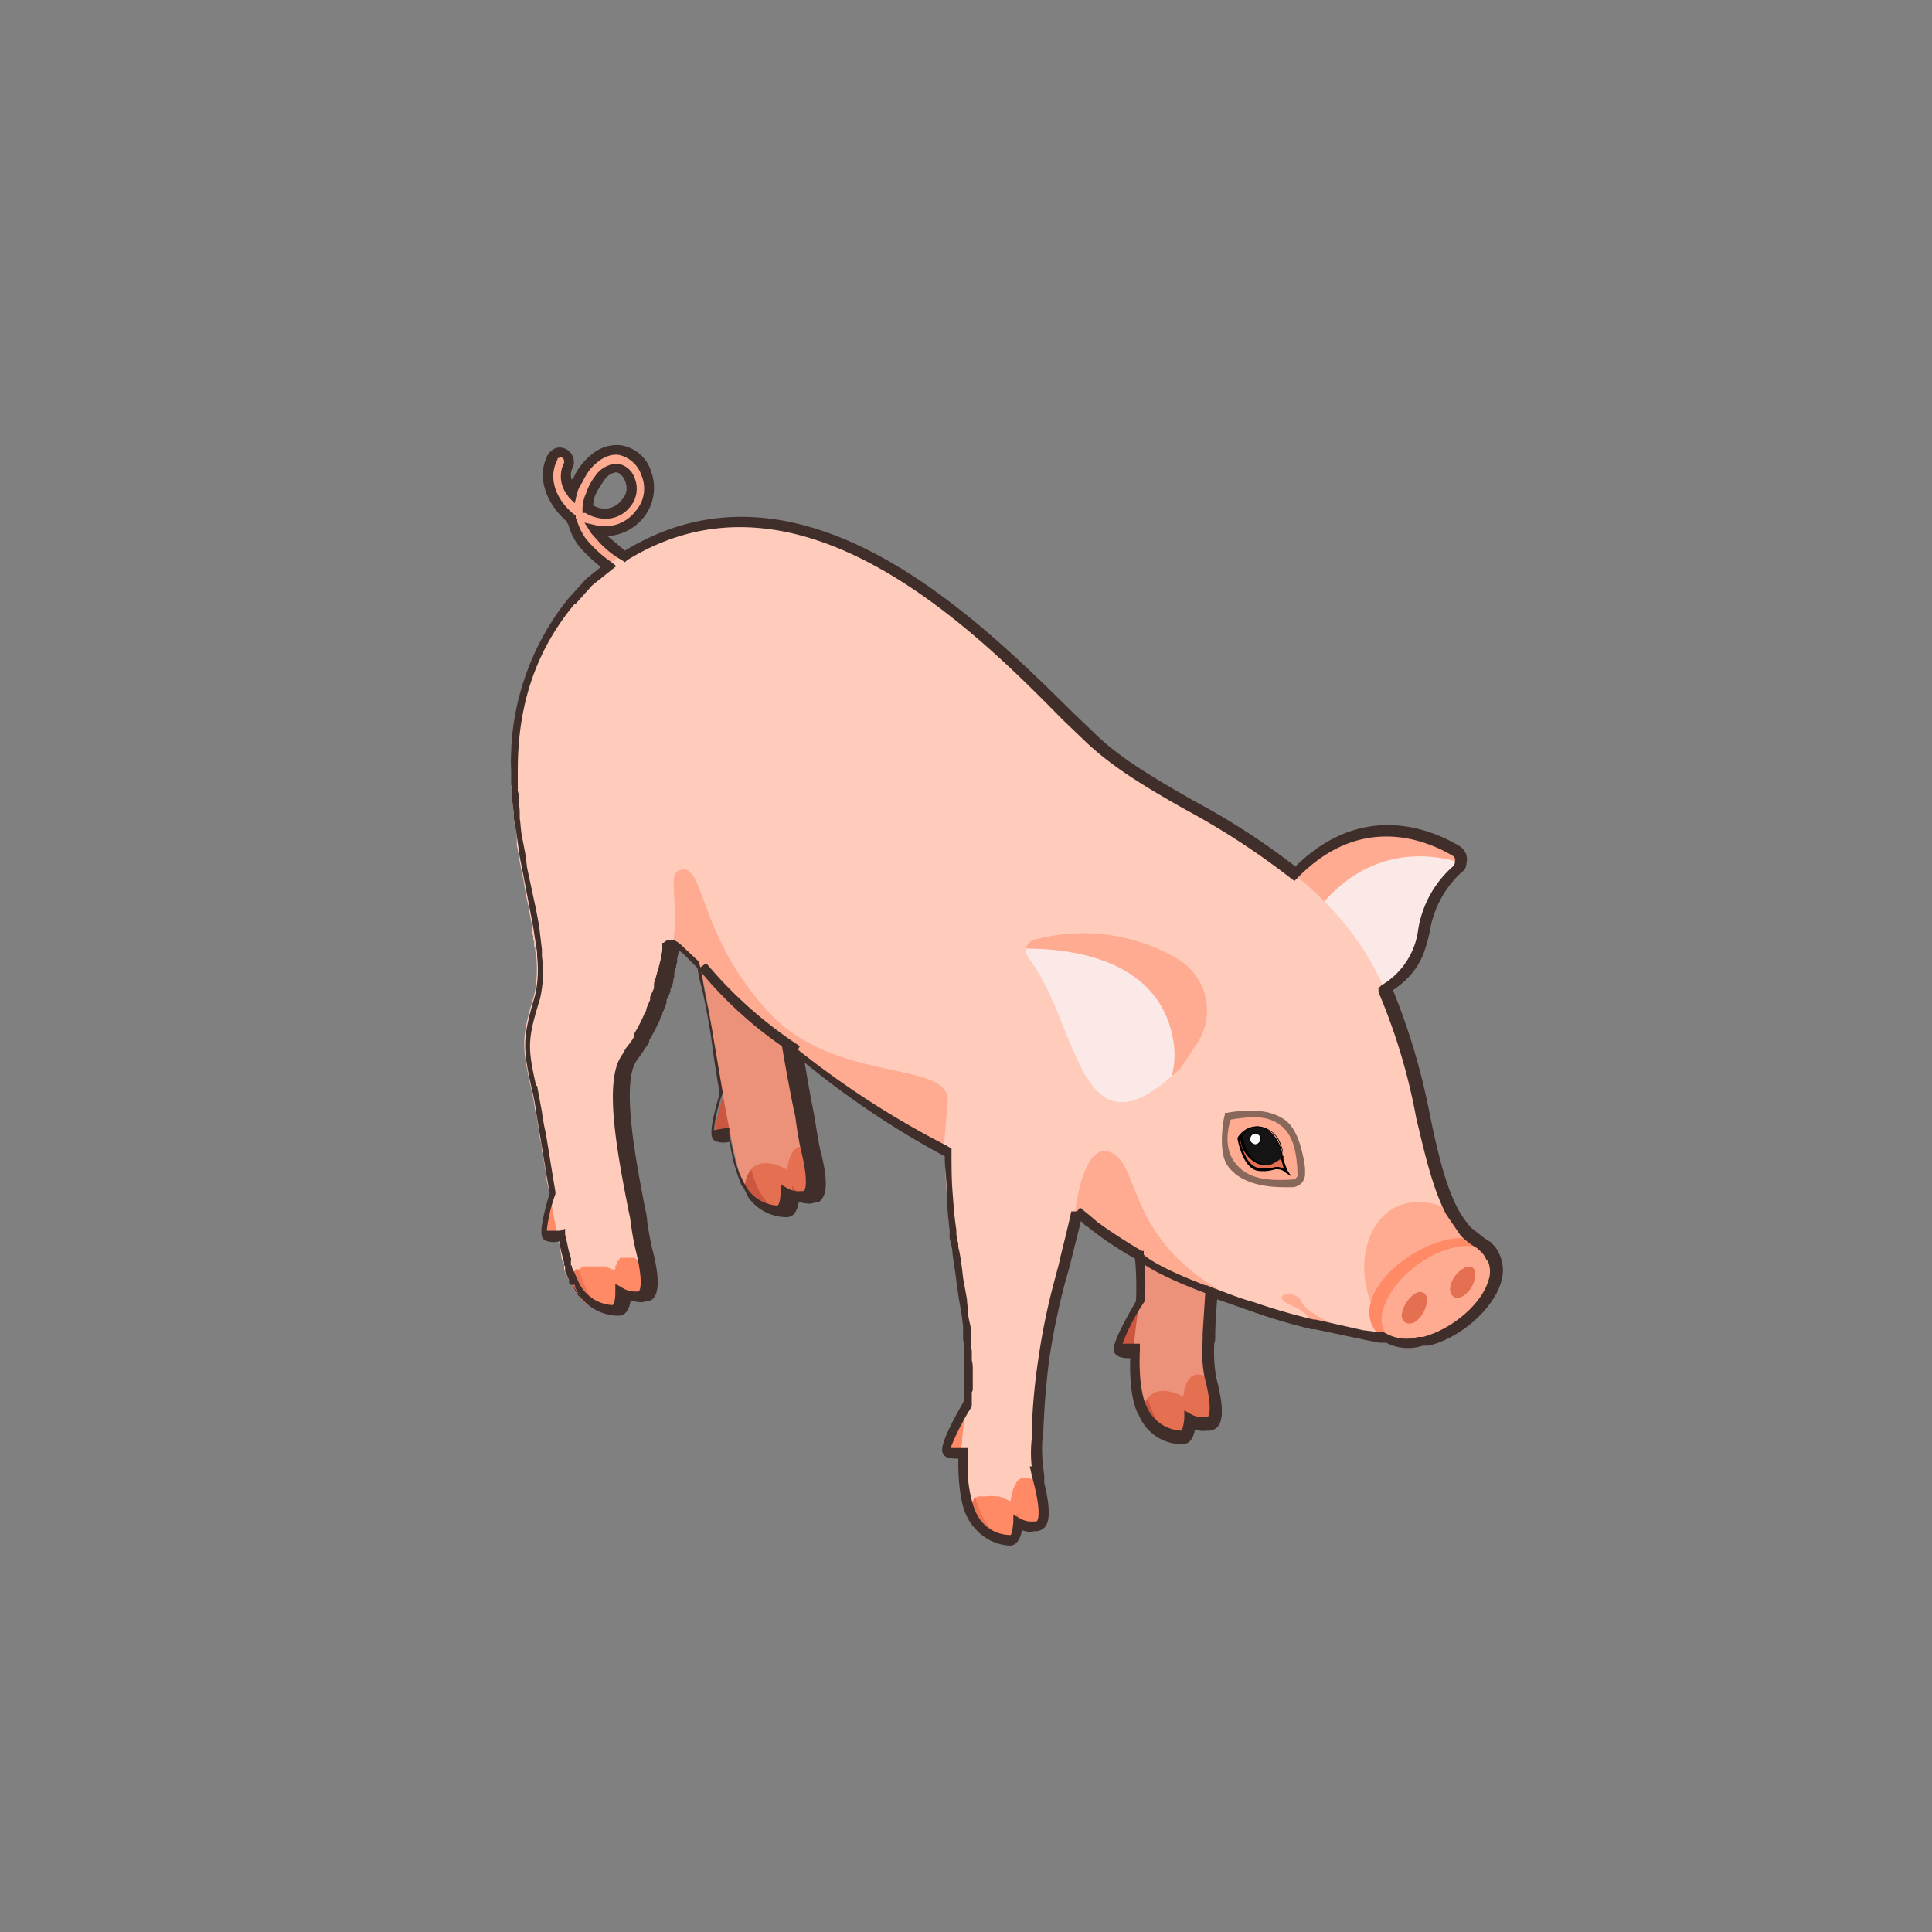 <svg xmlns="http://www.w3.org/2000/svg" viewBox="0 0 200 200"><rect x="0" y="0" width="200" height="200" fill="#808080" stroke="none"/><defs><style>.cls-1{isolation:isolate;}.cls-2{fill:#cc5740;}.cls-3{fill:#e57051;}.cls-4{fill:#ed927a;}.cls-5,.cls-9{fill:#ffab91;}.cls-6{fill:#fbe9e7;mix-blend-mode:multiply;}.cls-7{fill:#ef7554;}.cls-8{fill:#ff8a65;}.cls-13,.cls-9{stroke:#000;stroke-miterlimit:10;stroke-width:0.09px;}.cls-10{fill:#ffccbc;}.cls-11{fill:#89685c;}.cls-12{fill:#141414;}.cls-13{fill:#fff;}.cls-14{fill:#3f2e2a;}</style></defs><g class="cls-1"><g id="Pig_02"><path class="cls-2" d="M124.7,147.6s-2.3.4-3.5-2.5S125.8,141.6,124.7,147.6Z"/><path d="M124.7,147.6a3.4,3.4,0,0,1-1.9-.5,4.3,4.3,0,0,1-1.4-1.6,3.3,3.3,0,0,1-.4-1.4,1.4,1.4,0,0,1,1.2-1.1,2.3,2.3,0,0,1,1.9.7,4.9,4.9,0,0,1,.6,3.9h.1a5,5,0,0,0-.5-3.6,2.1,2.1,0,0,0-1.9-1.1,1.5,1.5,0,0,0-1.4,1,1.7,1.7,0,0,0,.1,1,5,5,0,0,0,1.3,1.9,2.9,2.9,0,0,0,1.4.8Z"/><path class="cls-2" d="M119.2,139.9s-3,.5-3.6-.1,3.2-6.6,3.2-6.6Z"/><path class="cls-2" d="M122.2,149s-6.1.3-4.6-9.6S122.2,149,122.2,149Z"/><path d="M122.2,149a4.2,4.2,0,0,1-3-1.3,6,6,0,0,1-1.6-3.3,16.2,16.2,0,0,1,.2-5.8,5.7,5.7,0,0,1,.4-1.4c.1-.2.2-.5.5-.5s.8.8.9,1.1a19,19,0,0,1,.9,2.9c.3,1.2.6,2.3.8,3.5l.6,3.1c.1.3.1.7.2,1s0,.5.1.6h0c-.2-1.4-.4-2.9-.7-4.3a39,39,0,0,0-1.8-6.7c-.1-.4-.4-1.2-.9-1.3s-.7.8-.8,1.1a14.2,14.2,0,0,0-.5,2.2,16.9,16.9,0,0,0-.1,3.2,7.3,7.3,0,0,0,1.3,4,4.3,4.3,0,0,0,2,1.5,2.4,2.4,0,0,0,1.4.3Z"/><path class="cls-3" d="M124.8,141.3s1.7,5.4.5,6.2-2.3-1.3-2.3-1.3.2,2.8-.8,2.8-3.2-1.3-4-7.2S124.8,141.3,124.8,141.3Z"/><path class="cls-2" d="M83.9,124.1s-2.5.4-3.7-2.6S84.9,118,83.9,124.1Z"/><path d="M83.9,124a3.4,3.4,0,0,1-2-.4,4.6,4.6,0,0,1-1.5-1.6,3.3,3.3,0,0,1-.4-1.4,1.5,1.5,0,0,1,1.2-1.2,2.2,2.2,0,0,1,2,.8,4.7,4.7,0,0,1,.7,3.8h0a5.2,5.2,0,0,0-.5-3.7,2.2,2.2,0,0,0-2-1,1.5,1.5,0,0,0-1.4,1,1.7,1.7,0,0,0,.1,1,3.4,3.4,0,0,0,1.4,1.9,2.6,2.6,0,0,0,1.5.7h.9Z"/><path class="cls-2" d="M77.6,117s-2.9,1.2-3.5.8,1.6-7.2,1.6-7.2Z"/><path class="cls-2" d="M81.2,125.5s-6.1.3-4.6-9.6S81.2,125.5,81.2,125.5Z"/><path d="M81.2,125.5a4.2,4.2,0,0,1-3-1.3,6,6,0,0,1-1.6-3.3,14.2,14.2,0,0,1,.2-5.8,5.7,5.7,0,0,1,.4-1.4c.1-.2.2-.5.5-.5s.8.8.9,1.1a16.1,16.1,0,0,1,.9,2.9c.3,1.2.6,2.3.8,3.5l.6,3.1c.1.3.1.7.2,1a1.3,1.3,0,0,0,.1.6h0c-.2-1.4-.5-2.9-.7-4.3a36.7,36.7,0,0,0-1.8-6.7c-.1-.4-.4-1.2-.9-1.4s-.7.8-.8,1.2a16,16,0,0,0-.5,2.1,18.2,18.2,0,0,0-.1,3.3,8.1,8.1,0,0,0,1.2,4,5.1,5.1,0,0,0,2.1,1.5,2.4,2.4,0,0,0,1.4.3Z"/><path class="cls-3" d="M83.8,117.8s1.7,5.4.5,6.1-2.3-1.2-2.3-1.2.2,2.8-.8,2.8-3.2-1.3-4-7.2S83.8,117.8,83.8,117.8Z"/><path class="cls-4" d="M116.2,101.8l14.2,4.3c-.3,13.9-4.9,17.9-5.4,32.2a18,18,0,0,0,.2,4.4c-2.5-1.6-2.7,1.9-2.7,1.9s-3.6-2.2-4.3,1.7c0,0-1.6-2.2-.5-9.8.6-4.3-.1-9.4-1.2-15.7A66.9,66.9,0,0,1,116.2,101.8Z"/><path class="cls-4" d="M70.8,68.9H86.9l1.2,2.7c0,1.5,1.9,17.7-5.4,27.7-1.8,2.5-.3,10.5.8,15.8.2,1.1.2,1.8.7,4-2.5-1.6-2.7,2-2.7,2s-3.7-2.3-4.4,1.5a7.2,7.2,0,0,1-.8-2.1c-1.3-5.1-2.8-15.6-3.4-18.4s-.9-5,.4-9.3S70.6,78.8,70.8,68.9Z"/><path class="cls-5" d="M130.8,94.5l2.7,5.4,2.6,5.5c15.5-4.6,8-9.2,14.6-15.5a.7.7,0,0,0,.4-.6,1,1,0,0,0-.5-1.3C147.3,86.1,138.3,82.5,130.8,94.5Z"/><path class="cls-6" d="M133.5,99.9l2.6,5.5c15.5-4.6,8-9.2,14.6-15.5a.7.7,0,0,0,.4-.6c-2.4-.8-10.8-2.6-16.5,7.6A8.5,8.5,0,0,0,133.5,99.9Z"/><path class="cls-7" d="M106.9,158s-2.3.4-3.5-2.5S108,152,106.9,158Z"/><path d="M106.9,158a2.7,2.7,0,0,1-1.9-.5,4.3,4.3,0,0,1-1.4-1.6,3.3,3.3,0,0,1-.4-1.4,1.4,1.4,0,0,1,1.2-1.1,2.3,2.3,0,0,1,1.9.7,4.9,4.9,0,0,1,.6,3.9h.1a5,5,0,0,0-.5-3.6,2.1,2.1,0,0,0-1.9-1.1,1.5,1.5,0,0,0-1.4,1,1.7,1.7,0,0,0,.1,1,3.9,3.9,0,0,0,1.3,2,3.7,3.7,0,0,0,1.4.7Z"/><path class="cls-8" d="M101.4,150.3s-3,.5-3.6-.1,3.2-6.6,3.2-6.6Z"/><path class="cls-7" d="M104.4,159.4s-6.1.3-4.6-9.5S104.4,159.4,104.4,159.4Z"/><path d="M104.4,159.4a3.8,3.8,0,0,1-3-1.3,6,6,0,0,1-1.6-3.3,14.2,14.2,0,0,1,.2-5.8,7.4,7.4,0,0,1,.4-1.4c.1-.2.2-.5.5-.5s.8.8.9,1.2a15.2,15.2,0,0,1,.9,2.8c.3,1.2.6,2.3.8,3.5l.6,3.1c.1.3.1.7.2,1.1a1.5,1.5,0,0,0,.1.6h0c-.2-1.4-.5-2.9-.7-4.3a39,39,0,0,0-1.8-6.7c-.1-.4-.4-1.2-.9-1.3s-.7.8-.8,1.1a14.2,14.2,0,0,0-.5,2.2,16.9,16.9,0,0,0-.1,3.2,8.1,8.1,0,0,0,1.2,4,6.5,6.5,0,0,0,2.1,1.6l1.4.3h.1Z"/><path class="cls-9" d="M57,47.3a.9.9,0,0,1,1.2-.4,1,1,0,0,1,.4,1.2,2.8,2.8,0,0,0,.3,2.9H59a4.7,4.7,0,0,1,.6-1.5,8.3,8.3,0,0,1,.8-1.2c1.4-1.8,2.8-1.9,3.6-1.8A3.6,3.6,0,0,1,66.7,49a4.1,4.1,0,0,1-.7,4.2,4.3,4.3,0,0,1-4.5,1.7l.7.9a16.6,16.6,0,0,0,6,3.6.9.9,0,0,1,.5,1.2.8.8,0,0,1-.8.6h-.3c-.3-.1-5.1-1.9-7.5-5A10.6,10.6,0,0,1,59,54.1c0-.2,0-.3-.1-.4C57.1,52.2,55.8,49.6,57,47.3ZM64.6,52a2.3,2.3,0,0,0,.4-2.4,1.9,1.9,0,0,0-1.3-1.2h-.1a2.6,2.6,0,0,0-1.8,1.1,8.9,8.9,0,0,0-.9,1.6,4.5,4.5,0,0,0-.3,1.6A3,3,0,0,0,64.6,52Z"/><path class="cls-8" d="M107,151.7s1.7,5.5.5,6.2-2.3-1.3-2.3-1.3.2,2.8-.8,2.8-3.2-1.3-4-7.2S107,151.7,107,151.7Z"/><path class="cls-7" d="M66.1,134.5a3.6,3.6,0,0,1-3.7-2.5C61.1,129,67.1,128.4,66.1,134.5Z"/><path d="M66.1,134.4a2.8,2.8,0,0,1-2-.4,4.6,4.6,0,0,1-1.5-1.6,3.3,3.3,0,0,1-.4-1.3,1.4,1.4,0,0,1,1.2-1.2,1.9,1.9,0,0,1,2,.7c.9,1,.9,2.6.7,3.9h0a5.2,5.2,0,0,0-.5-3.7,2.2,2.2,0,0,0-2-1,1.5,1.5,0,0,0-1.4,1,2.2,2.2,0,0,0,.1,1.1,4.3,4.3,0,0,0,1.4,1.9,3.4,3.4,0,0,0,1.5.6h.9Z"/><path class="cls-8" d="M59.8,127.5s-2.9,1.1-3.5.7,1.6-7.2,1.6-7.2Z"/><path class="cls-7" d="M63.4,135.9s-6.1.3-4.6-9.6S63.4,135.9,63.4,135.9Z"/><path d="M63.4,135.9a4.2,4.2,0,0,1-3-1.3,6,6,0,0,1-1.6-3.3,14.2,14.2,0,0,1,.2-5.8,5.7,5.7,0,0,1,.4-1.4c.1-.2.2-.5.5-.5s.8.8.9,1.1a19,19,0,0,1,.9,2.9c.3,1.2.6,2.3.8,3.5l.6,3.1c.1.3.1.7.2,1s0,.5.1.6h0c-.2-1.4-.5-2.9-.7-4.3a36.7,36.7,0,0,0-1.8-6.7c-.1-.4-.4-1.2-.9-1.4s-.7.9-.8,1.2a14.2,14.2,0,0,0-.5,2.2,16.9,16.9,0,0,0-.1,3.2,8.1,8.1,0,0,0,1.2,4,5.1,5.1,0,0,0,2.1,1.5,2.4,2.4,0,0,0,1.4.3Z"/><path class="cls-8" d="M66,128.2s1.7,5.4.5,6.1-2.3-1.2-2.3-1.2.2,2.8-.8,2.8-3.2-1.3-4-7.2S66,128.2,66,128.2Z"/><path class="cls-10" d="M60.6,83.8c1.3,7.3,3.9,14.1,7.5,18.2.6-2.3,1-3.5,1.5-3.9s.8-.2,1.3.4c5.4,5.3,16.1,15,26.6,20.6l2.6,1.2a25.2,25.2,0,0,0,3.4,1.5c4.4,1.5,3.4-.3,6,1.8a21.3,21.3,0,0,0,2.2,1.8l1.2,1,.7.5a52.5,52.5,0,0,0,16.1,8.4,47.3,47.3,0,0,0,6.3,1.8c2,.6,4.2,1,6.7,1.5h.7l.5-.5,9.6-9.3a8.9,8.9,0,0,1-3.3-3.6c-3.5-6.7-3.1-19.6-10.7-29.2s-20.1-13.3-26.9-19.9c-9.4-9-29.3-31.3-48.9-18.2l-2.9,2.3C59,66.7,59,75.6,60.6,83.8Z"/><path class="cls-5" d="M133.8,135.2a4,4,0,0,1,2.2,2c2,.5,4.2.9,6.6,1.3-4-.9-7.3-2.5-7.9-3.8S131.1,134,133.8,135.2Z"/><path class="cls-5" d="M142.1,135.3a8.4,8.4,0,0,0,1.8,2.9l9.6-9.3a9.3,9.3,0,0,1-3.3-3.5,6.1,6.1,0,0,0-5.4-.6C141.5,126.2,140.2,131,142.1,135.3Z"/><path class="cls-8" d="M141.9,134.8c-.8,2.9,1.7,5,5.1,4.2s6.7-3.8,7.5-6.7-1.6-4.8-5-3.9S142.7,132,141.9,134.8Z"/><path class="cls-5" d="M143.2,135.5c-.8,2.6,1.2,4.2,4.3,3.4s6.4-3.6,7.2-6.3-1.2-4.2-4.4-3.4S144,132.8,143.2,135.5Z"/><path class="cls-5" d="M133.8,122.5a.9.9,0,0,0,.7-.3.7.7,0,0,0,.2-.7c-.2-2.4,0-7.2-7.6-6C127.1,115.5,124.2,122.9,133.8,122.5Z"/><path class="cls-11" d="M133,122.9c-2.8,0-4.8-.7-5.9-2.2s-.4-5.2-.3-5.3v-.2h.2c2.8-.5,4.8-.2,6.1.8s1.8,3.4,2,4.9v.5a1.5,1.5,0,0,1-.3,1,1.4,1.4,0,0,1-1,.5Zm-5.6-7c-.2.6-.8,2.8.4,4.4s3,2,6,1.8h0c.2,0,.3,0,.4-.2a.5.5,0,0,0,.2-.4.9.9,0,0,1-.1-.5c-.1-1.4-.3-3.3-1.6-4.4S129.8,115.5,127.4,115.9Z"/><path class="cls-3" d="M150.1,133.4c0,.8.6,1.2,1.3.8a2.7,2.7,0,0,0,1.3-2.2c.1-.8-.5-1.1-1.2-.7A2.9,2.9,0,0,0,150.1,133.4Z"/><path class="cls-3" d="M145.1,136.1c0,.8.6,1.1,1.3.8a2.9,2.9,0,0,0,1.3-2.2c.1-.8-.5-1.2-1.2-.8A3.3,3.3,0,0,0,145.1,136.1Z"/><path class="cls-3" d="M128.2,117.8s.4,3,2,3.3,2-.6,3,.2a13.1,13.1,0,0,1-.5-1.5,3.9,3.9,0,0,0-1.6-2.9A2.1,2.1,0,0,0,128.2,117.8Z"/><path d="M133.7,121.8l-.6-.4a1.3,1.3,0,0,0-1.3-.3,3.9,3.9,0,0,1-1.6.1c-1.6-.3-2.1-3.3-2.1-3.4h0a2.3,2.3,0,0,1,3.1-.9,4.1,4.1,0,0,1,1.6,2.9h0a10.9,10.9,0,0,0,.5,1.4Zm-5.4-4c.1.4.6,2.9,2,3.1h1.4a1.3,1.3,0,0,1,1.2.1l-.3-1.1h0a3.6,3.6,0,0,0-1.5-2.7C130.1,116.5,129.2,116.7,128.3,117.8Z"/><path class="cls-12" d="M128.4,117.5a3.1,3.1,0,0,0,2.2,3.1,2.5,2.5,0,0,0,2.1-.8,3.9,3.9,0,0,0-1.6-2.9A2,2,0,0,0,128.4,117.5Z"/><path d="M128.4,117.5a3.1,3.1,0,0,0,1,2.4,2.2,2.2,0,0,0,2.3.6l.6-.3.5-.4v-.6a2.5,2.5,0,0,0-.2-.7,2.7,2.7,0,0,0-1.8-1.8,1.9,1.9,0,0,0-2.2.8h.1a1.7,1.7,0,0,1,1.6-.8,2.4,2.4,0,0,1,2.1,1.5,5.6,5.6,0,0,1,.4,1.2v.2c.1.2.1.2,0,.3l-.7.4a2,2,0,0,1-2.3-.3,3.4,3.4,0,0,1-1.1-2.5Z"/><path class="cls-13" d="M129.4,117.8c-.1.3.1.6.5.7a.6.6,0,0,0,.6-.5c.1-.3-.1-.6-.5-.7A.6.6,0,0,0,129.4,117.8Z"/><path class="cls-5" d="M106.2,98.2a1.3,1.3,0,0,0,.3,1c5.1,6.8,5.2,20.8,14.8,12.2l.9-.8,1.8-2.7a6.2,6.2,0,0,0-2.2-8.7A19.3,19.3,0,0,0,107,97.3,1.2,1.2,0,0,0,106.2,98.2Z"/><path class="cls-6" d="M106.2,98.2a1.3,1.3,0,0,0,.3,1c5.1,6.8,5.2,20.8,14.8,12.2a8.8,8.8,0,0,0,.1-4C119.8,99.1,110.5,98.2,106.2,98.2Z"/><path class="cls-10" d="M97.9,117a46.4,46.4,0,0,0,.1,6.4c0,1.3.2,2.6.3,4s.1.2.1.3v.4h0a1.3,1.3,0,0,1,.1.6c.1.2.1.5.2.8s.3,1.9.4,2.8.1.3.1.4v.2a.9.9,0,0,0,.1.5c0,.4.1.7.1,1.1s.1.8.2,1.2.1.8.2,1.3h0v.6c0,.1,0,.2.1.2v.7c0,.2.1.4.1.7v.9a1.1,1.1,0,0,1,.1.5v1.2h0v2.5h0c0,.2-.1.5-.1.8a2.8,2.8,0,0,1-.1.9l-.3,2.9a2.8,2.8,0,0,1-.1.9v1.2c0,4.1.8,5.4.8,5.4h0v-.2h0v-.2l.2-.4h0c0-.1,0-.1.1-.2h.1l.2-.4h.2a.1.1,0,0,0,.1-.1h1a2.7,2.7,0,0,1,.9,0h.3l1.2.5a13.2,13.2,0,0,1,.3-1.3l.2-.4c.3-.7,1-1.1,2.2-.3h0a19,19,0,0,1-.2-4.5,53.3,53.3,0,0,1,.7-7.6,56.2,56.2,0,0,1,1.7-8.2c.7-2.9,1.5-5.7,2.1-9"/><path class="cls-10" d="M60.8,60.3l-1.8,2a26.2,26.2,0,0,0-6.1,17.5v1.1a.4.4,0,0,0,.1.3v1.6c.1.5.1,1,.2,1.4v.7l.3,1.7v.7a1.3,1.3,0,0,0,.1.6.9.9,0,0,0,.1.5v.3l.3,1.5c.1.3.1.6.2.9a25.6,25.6,0,0,0,.5,2.7,1.3,1.3,0,0,1,.1.6l.3,1.6v.3a1.3,1.3,0,0,0,.1.6v.4a.4.4,0,0,1,.1.3V98h.1v.4h0c0,.2.1.3.1.5a13.2,13.2,0,0,1-.2,4.1c-1.3,4.3-1.3,5.2-.4,9.3h0a22.4,22.4,0,0,1,.5,2.7.1.1,0,0,0,.1.1c.1.9.3,1.8.4,2.8a5,5,0,0,1,.2,1.2c0,.2.1.3.1.4s.1.5.1.7.1.5.1.7a1.5,1.5,0,0,1,.1.7,11.6,11.6,0,0,0,.4,1.8,1.3,1.3,0,0,0,.1.6,1.3,1.3,0,0,0,.1.6c.1.8.3,1.6.4,2.3s.1.6.2.9.3,1.5.4,2.2.1.4.2.6,0,.2.1.2v.6a3.9,3.9,0,0,0,.4.9h0c.1.2.1.3.2.3h0v-.3a.1.1,0,0,0,.1-.1c0-.2.1-.3.1-.5h.2l.2-.3H60l.3-.3h2.4l.4.2h.1c0,.1,0,.1.1.1h.4v-.2h0V131h.1a.8.8,0,0,1,.2-.5h.1v-.2a.1.1,0,0,0,.1-.1h1.4l.8.4h0c-.5-2.2-.5-2.9-.7-3.9-1.1-5.3-2.6-13.4-.8-15.9l.2-.3.3-.4a12.7,12.7,0,0,0,.7-1.2c.1,0,.1-.1.1-.2a19.8,19.8,0,0,0,1.1-2v-.4l.3-.6.3-.8v-.3l.3-.9a.4.4,0,0,0,.1-.3l.3-.8c0-.1.1-.2.1-.4s.1-.2.1-.3.1-.3.1-.4.1-.3.1-.4a.6.6,0,0,1,.1-.4.8.8,0,0,1,.1-.4c0-.2.1-.4.1-.7s.1-.3.1-.4.1-.3.1-.5h0a54.7,54.7,0,0,0,.8-7.6"/><path class="cls-5" d="M69.6,98.1c.4-.4.8-.2,1.3.4,5.4,5.3,16.1,15,26.6,20.6.3-.3.3-1.8.6-4.9.6-4.6-11.6-1.8-18.6-9.5S72.9,90,70.8,90,70.5,93.1,69.6,98.1Z"/><path class="cls-5" d="M111.3,125.5l1.2.9.6.5a55,55,0,0,0,16.6,8.4c-13.2-5.7-11.4-14.2-14.5-15.9S111.3,125.5,111.3,125.5Z"/><path class="cls-14" d="M104.6,160a5,5,0,0,1-3.5-1.6h0a5,5,0,0,1-1-1.4c-.1-.2-.9-1.6-.9-5.7V151h0c-.8,0-1.3-.1-1.5-.4s-.7-.7,2-5.4a1.7,1.7,0,0,0,.1-.7v-5.1c0-.3-.1-.6-.1-.8v-1.4c-.1-.5-.1-.9-.2-1.4s-.1-.7-.2-1.1l-.3-2.1c-.1-1-.3-1.9-.4-2.9s-.1-.6-.2-.9a1.3,1.3,0,0,0-.1-.6h0v-.7c-.1-1.2-.3-2.6-.3-4s-.2-2.5-.2-3.8h0A90,90,0,0,1,83.3,110c.3,1.8.6,3.5.9,5s.1.8.2,1.2.2,1.4.5,2.8c1.1,4.1.4,5-.1,5.4l-.9.2a3.2,3.2,0,0,1-1.2-.2c-.2,1.1-.6,1.6-1.3,1.6a4.9,4.9,0,0,1-3.9-2h0l-.3-.6-.3-.6h-.1a22.2,22.2,0,0,1-.8-2.3c-.2-.7-.3-1.5-.5-2.3a2.3,2.3,0,0,1-1.5-.1c-.4-.3-.7-.8.5-4.9-.3-1.8-.6-3.6-.8-5.2s-.8-4.8-1.1-5.9-.3-1.4-.4-1.9l-1.5-1.5-.4-.3h0c-.1.3-.1.5-.2.8v.3c0,.2-.1.3-.1.4s0,.3-.1.4a.6.6,0,0,1-.1.4v.4c0,.1-.1.2-.1.4s-.1.5-.2.7a.6.6,0,0,0-.1.4,3.6,3.6,0,0,1-.4.9v.3l-.3.8-.3.6c0,.2-.1.3-.1.4a21.2,21.2,0,0,1-1.1,2.1v.2l-.8,1.2-.5.7c-1.7,2.4.1,11.2.9,15.4a5.9,5.9,0,0,1,.2,1.3c.1.6.2,1.4.5,2.7,1.1,4.1.4,5.1-.1,5.4l-.9.2a3.2,3.2,0,0,1-1.2-.2c-.2,1.1-.6,1.6-1.3,1.6a4.9,4.9,0,0,1-4-2.1h0l-.3-.5a1.4,1.4,0,0,1-.2-.6H59c0-.1-.1-.2-.1-.3v-.2l-.4-.9v-.5h0a.4.4,0,0,1-.1-.3c0-.2-.1-.3-.1-.5a11.6,11.6,0,0,1-.4-1.8,2.3,2.3,0,0,1-1.5-.1c-.4-.3-.7-.8.5-4.9l-.3-1.7-1.1-6.7a24.3,24.3,0,0,0-.5-2.6h0c-.9-4.1-.9-5.1.4-9.5a12.2,12.2,0,0,0,.2-4v-.4l-.4-2.6-.3-1.6-.8-4.2-.3-1.5-.3-2.2-.3-1.7v-.6c-.1-.5-.1-.9-.2-1.4V81.7a.9.9,0,0,0-.1-.5V79.8A27,27,0,0,1,58.8,62l1.9-2.1.5-.4,1-.8a16.3,16.3,0,0,1-2.3-2.2,7,7,0,0,1-1.1-2.3c-.1,0-.1-.1-.1-.2-1.9-1.6-3.3-4.4-2-6.9a1.8,1.8,0,0,1,.8-.7,1.4,1.4,0,0,1,1.1.1,1.5,1.5,0,0,1,.7,1.9,1.5,1.5,0,0,0-.1,1.3c0-.1.1-.2.2-.3a5.7,5.7,0,0,1,.8-1.3c1.6-2,3.2-2.1,4.1-2a3.9,3.9,0,0,1,3.1,2.7,4.9,4.9,0,0,1-.8,4.8,5.2,5.2,0,0,1-3.7,1.9L64.7,57c18.2-11.1,36.4,6.9,46.3,16.7l2.2,2.1c2.7,2.7,6.4,4.8,10.2,7a74.5,74.5,0,0,1,10.7,6.9c7-6.9,14.2-3.8,17-2.1a1.6,1.6,0,0,1,.7,1.8,1.1,1.1,0,0,1-.5.9,10.6,10.6,0,0,0-3.3,6.2c-.5,2.1-1,4.1-3.8,6a68.1,68.1,0,0,1,3.8,12.8c.8,3.9,1.6,7.3,2.9,9.8a10.1,10.1,0,0,0,1.4,2l1.4,1.1.8.5h-.1a2.8,2.8,0,0,1,.8,1.1,4,4,0,0,1,.2,2.9c-.8,2.8-4.2,5.8-7.5,6.6h-.6a4.9,4.9,0,0,1-3.8-.3h-.7l-1.5-.3-5.2-1.1h-.3a61.3,61.3,0,0,1-6.1-1.8l-3.7-1.3c-.1,1.3-.2,2.5-.2,3.9a2,2,0,0,1-.1.7,15.7,15.7,0,0,0,.2,3.5c1.1,4.1.4,5-.1,5.3a1.2,1.2,0,0,1-.8.2h0a3.1,3.1,0,0,1-1.3-.1c-.2,1-.6,1.5-1.3,1.5a4.8,4.8,0,0,1-4.5-3h0c-.4-.6-1-2.3-.9-5.9-.8,0-1.2-.1-1.5-.4s-.7-.7,2.1-5.5a33.7,33.7,0,0,0-.1-4.4,37,37,0,0,1-4.4-2.9c-.3-.2-.4-.4-.7-.5l-.5-.5-1.2,4.8-.4,1.4a74.5,74.5,0,0,0-1.7,8.2c-.3,2.4-.5,4.8-.6,7.5a2.5,2.5,0,0,1-.1.8,16.5,16.5,0,0,0,.2,3.6v.8c.9,3.7.3,4.5-.2,4.8a1.2,1.2,0,0,1-.8.2,2,2,0,0,1-1.3-.1c-.2,1-.6,1.6-1.3,1.6Zm-3.8-4,.2.5a3.9,3.9,0,0,0,3.6,2.4c.1,0,.2-.4.3-1.3v-.8l.7.4a2.4,2.4,0,0,0,1.4.3h.3c.2-.1.5-1.1-.4-4.4l-.3-1.3h.2a12.9,12.9,0,0,1,0-2.8v-.7a62.9,62.9,0,0,1,.7-7.7,69,69,0,0,1,1.7-8.2l.4-1.5c.4-1.8.9-3.6,1.3-5.5h.6l.3-.4,1.1.9.7.6c1.5,1.1,3.1,2.1,4.6,3h.2v.3a27.2,27.2,0,0,1,.1,4.9h0a21.4,21.4,0,0,0-2.3,4.4h1.8v.6c-.2,4.4.7,5.9.7,5.9a4.1,4.1,0,0,0,3.6,2.5s.2-.2.3-1.3v-.8l.7.4a2.4,2.4,0,0,0,1.4.3h.3c.2-.1.5-1.1-.3-4.1a14,14,0,0,1-.2-3.9v-.7l.3-4.6V133l.7.3c1.4.5,2.8,1.1,4.3,1.5a63.2,63.2,0,0,0,6.2,1.8h.2l4.9,1.1,1.6.2h.5l.4.2a4.3,4.3,0,0,0,3.2.3h.5c3-.8,6.1-3.4,6.8-5.9a2.7,2.7,0,0,0-.1-2h-.1a2.3,2.3,0,0,0-.8-1.1l-.2-.2a7.6,7.6,0,0,1-1.7-1.3l-1.5-2.2c-1.4-2.7-2.2-6.2-3.1-10a61.8,61.8,0,0,0-3.9-13v-.4l.3-.3a7.8,7.8,0,0,0,3.8-5.7,11,11,0,0,1,3.6-6.6l.2-.3v-.2a.5.5,0,0,0-.2-.6c-2.7-1.6-9.5-4.5-16.1,2.3l-.3.3-.4-.3a77.9,77.9,0,0,0-10.9-7.1c-3.9-2.2-7.6-4.4-10.4-7.1l-2.3-2.2C100.5,64.8,82.5,47.1,64.9,58l-.2.2-.3-.2A9.6,9.6,0,0,1,62,56.1l-.8-.9-.7-1.1,1.3.3a4,4,0,0,0,4-1.5,3.5,3.5,0,0,0,.6-3.7,3.2,3.2,0,0,0-2.3-2.1c-.6-.1-1.8,0-3.1,1.6a7.5,7.5,0,0,0-.7,1.2,3.8,3.8,0,0,0-.6,1.3l-.2.9-.6-.6-.2-.3a3.1,3.1,0,0,1-.3-3.3c0-.2,0-.4-.2-.5a.2.2,0,0,0-.3,0c-.1,0-.2,0-.2.2-1.1,2.1.1,4.4,1.8,5.7h.1v.2a.4.4,0,0,0,.1.3,6.6,6.6,0,0,0,.9,1.9,13.1,13.1,0,0,0,2.7,2.5l.5.4-.5.4-1.5,1.2-.5.4-1.7,1.9h-.1c-4,4.8-5.9,10.4-5.9,17.2v1.9a1.3,1.3,0,0,0,.1.6v.5c0,.5.1.9.1,1.4v.6c.1.6.1,1.1.2,1.7l.4,2.1c.1.5.1,1.1.2,1.5l.9,4.2.3,1.6.3,2.5V99a12.3,12.3,0,0,1-.2,4.4c-1.3,4.2-1.3,5-.4,9h.1l.5,2.7h0a20.7,20.7,0,0,0,.4,2.2l.7,4.3.3,1.8v.2h0a16.1,16.1,0,0,0-.9,3.8H58l.5-.2v.6c.2.7.3,1.5.5,2.1s.1.5.1.7v.4h.1v.2c.1.2.1.3.2.4l.4.9a4.1,4.1,0,0,0,3.6,2.6c.1,0,.3-.4.3-1.3v-.9l.7.4a2.5,2.5,0,0,0,1.4.4h.3c.2-.1.5-1.1-.3-4.3-.3-1.3-.4-2.1-.5-2.8s-.1-.7-.2-1.1c-1.3-6.6-2.6-13.7-.7-16.3l.4-.7a10.5,10.5,0,0,0,.8-1.1v-.3a17.4,17.4,0,0,0,1-1.9c.1-.2.1-.3.2-.4s.1-.4.2-.6l.3-.7v-.3l.4-.9v-.4a1.9,1.9,0,0,1,.2-.7c0-.2.1-.3.1-.4s.1-.3.1-.4.1-.2.1-.3.1-.3.1-.4.1-.3.1-.4v-.4c0-.2.1-.4.1-.7v-.6h.2c.8-.8,1.7.1,2,.4l1.6,1.5h.1v.2c.1.6.3,1.3.4,2.1s.7,3.3,1.1,5.9l.9,5.3h0v.2a15.1,15.1,0,0,0-.9,3.8l1.1-.2h.5v.6q.3,1.5.6,2.7c.1.5.3.9.4,1.3l.4.8a4.1,4.1,0,0,0,3.6,2.6c.1-.1.3-.4.3-1.4v-.8l.7.4a2.2,2.2,0,0,0,1.4.3h.3c.2-.1.5-1.1-.3-4.3-.3-1.4-.4-2.2-.5-2.9s-.1-.7-.2-1.1c-.4-1.9-.8-4.1-1.2-6.4l-.2-1.3,1.1.8A92.4,92.4,0,0,0,98,118.6l.5.3v.3c0,1.5,0,2.8.1,4.1s.2,2.8.4,4v.3c0,.2,0,.3.1.4a1.5,1.5,0,0,0,.1.7,2.2,2.2,0,0,0,.1.8c.2,1,.3,1.9.4,2.8l.4,2.2c0,.4.1.8.1,1.2s.1.9.2,1.3.1.5.1.7v1.5c0,.3.1.5.1.7v.8c0,.2.1.5.1.8v2.3a.4.4,0,0,1-.1.3v1.5a25.2,25.2,0,0,0-2.2,4.3h1.8v1.3A12.9,12.9,0,0,0,100.8,156ZM62.6,53.7a4.1,4.1,0,0,1-2-.6h-.3v-.3a3.9,3.9,0,0,1,.4-1.8,5.6,5.6,0,0,1,.9-1.7,2.9,2.9,0,0,1,2.2-1.3h.1a2.2,2.2,0,0,1,1.8,1.5,2.9,2.9,0,0,1-.5,3A3.2,3.2,0,0,1,62.6,53.7Zm-1.2-1.4a2.2,2.2,0,0,0,3-.6h0a1.7,1.7,0,0,0,.3-1.9,1.5,1.5,0,0,0-.8-.9h-.2a1.8,1.8,0,0,0-1.2.9,8.5,8.5,0,0,0-.9,1.5A4.4,4.4,0,0,0,61.4,52.3Z"/><path class="cls-14" d="M82.3,109.2a41.7,41.7,0,0,1-10-8.9l.8-.6a44,44,0,0,0,9.7,8.6Z"/><path class="cls-14" d="M125.4,134.1c-6.5-2.4-7.6-3.7-7.7-3.8l.6-.5-.3.2.3-.2s1.1,1.3,7.4,3.6Z"/></g></g></svg>